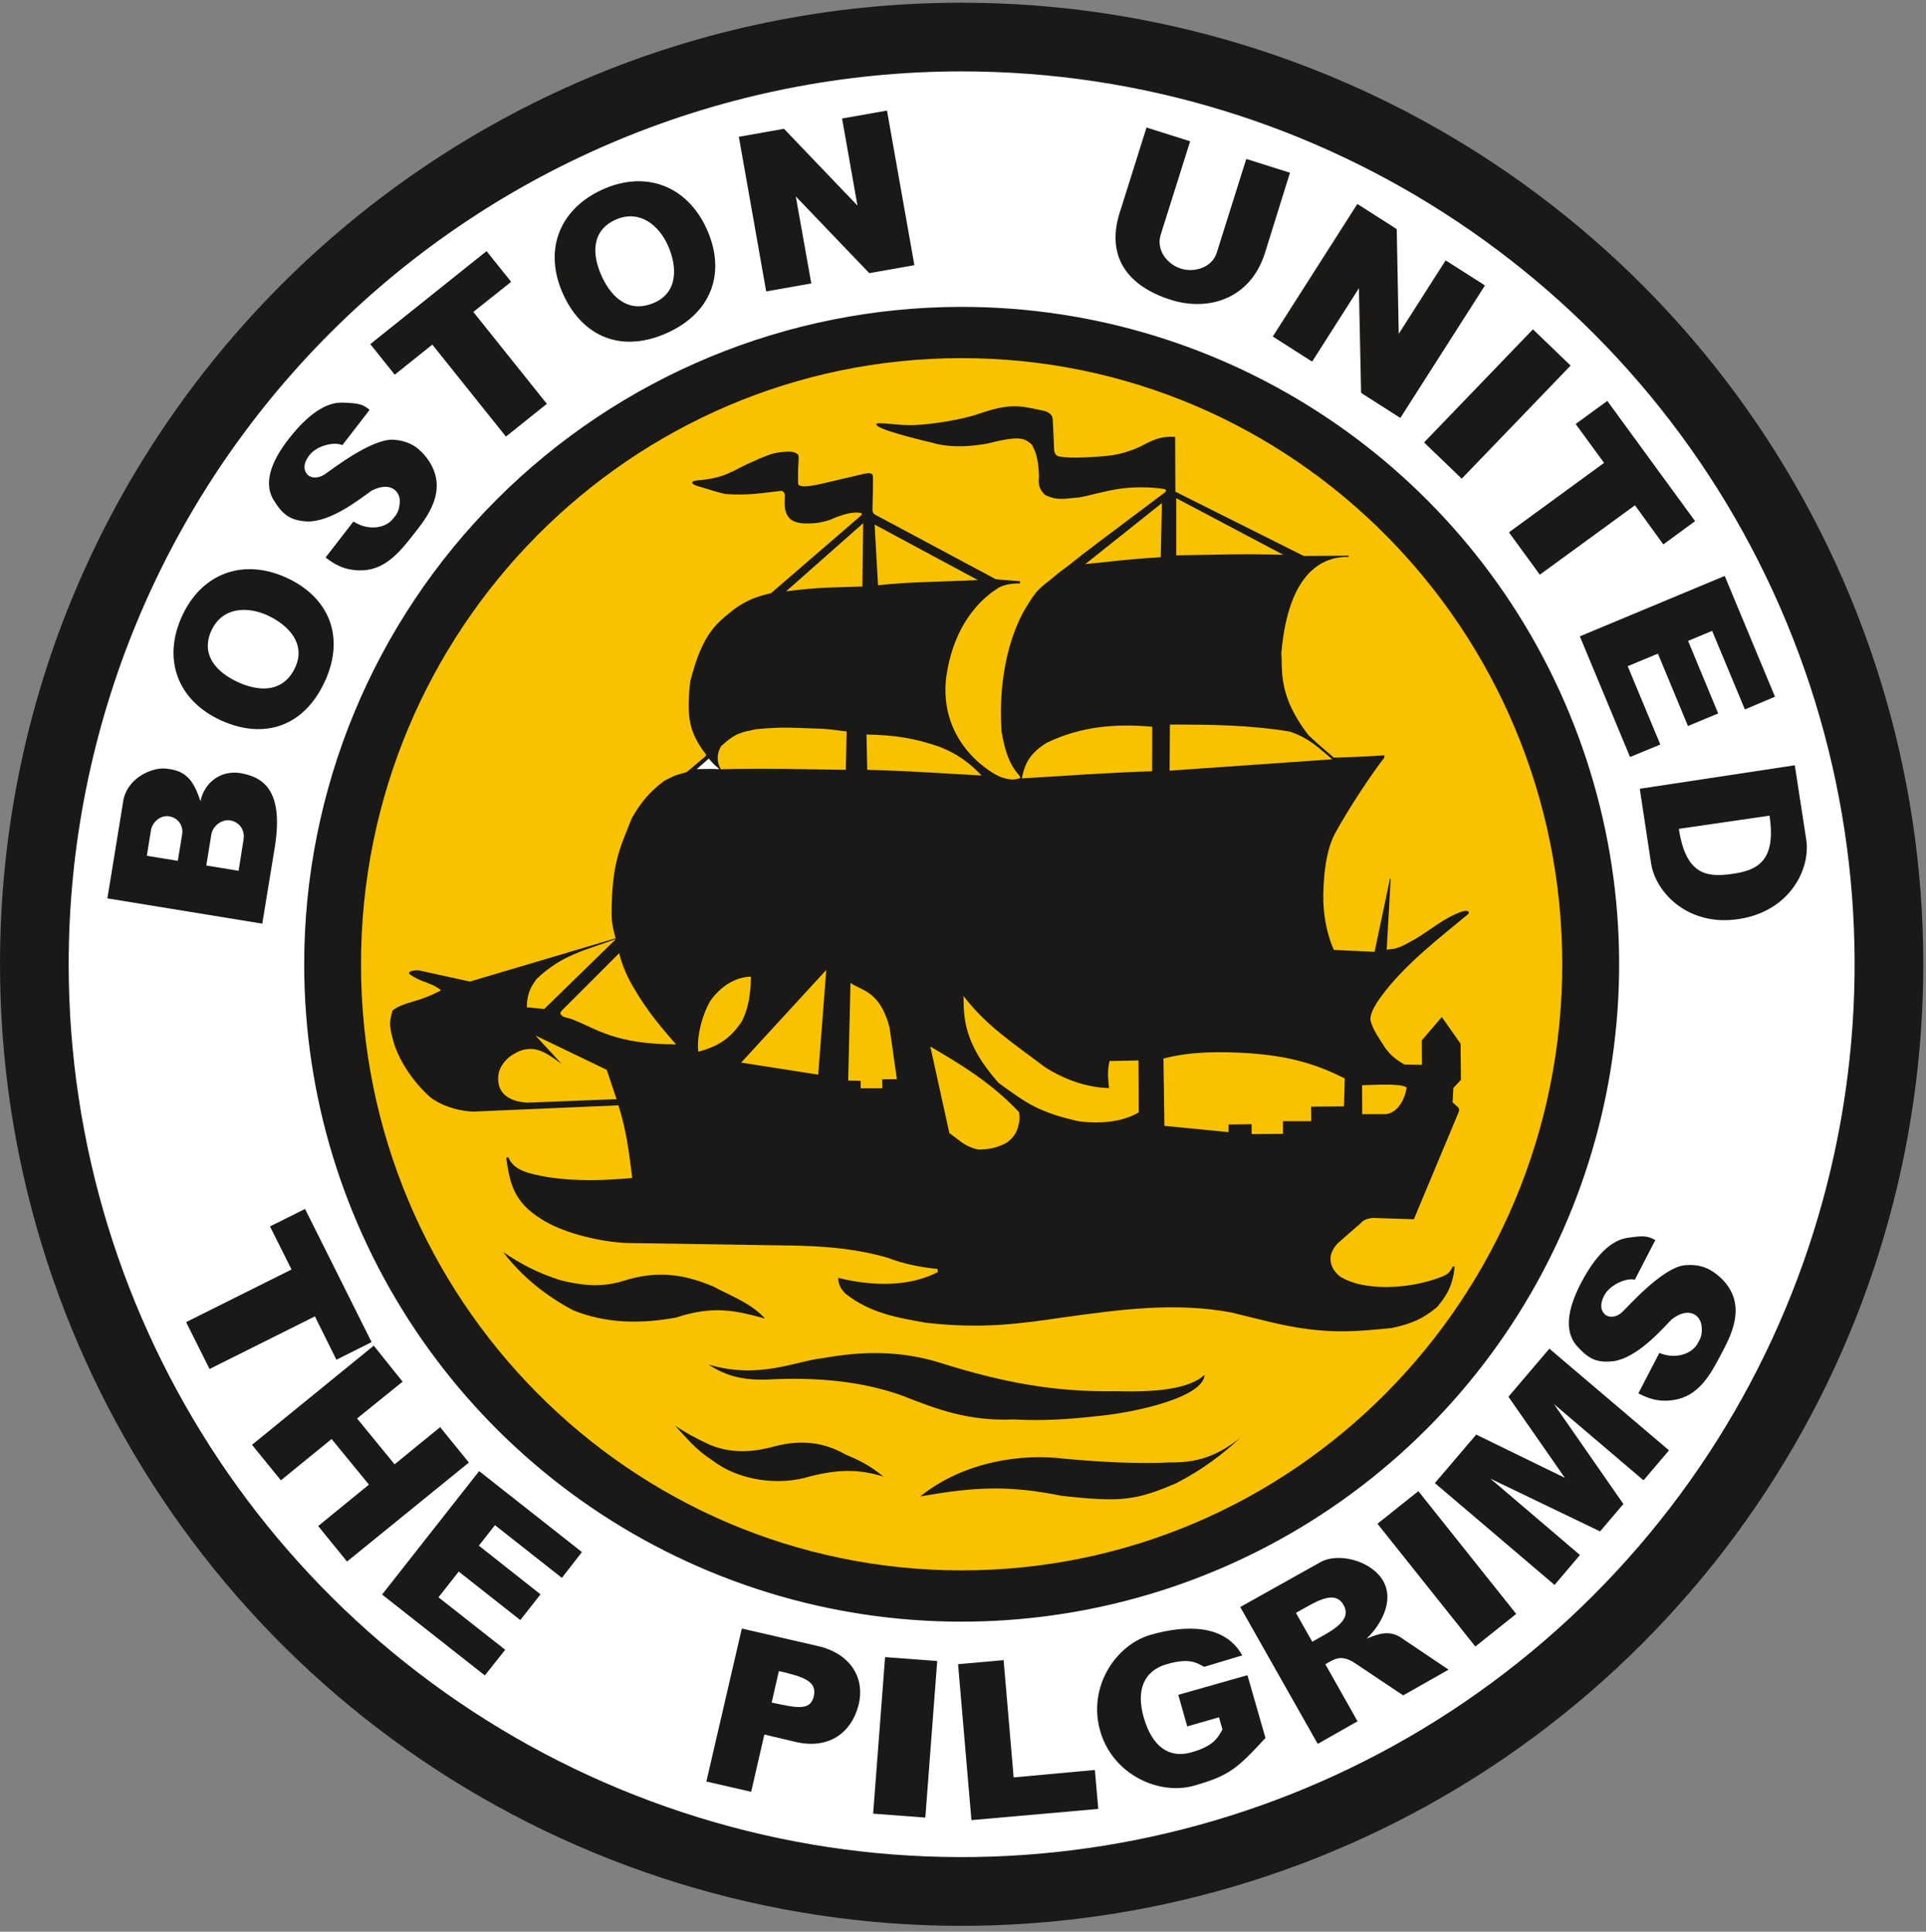 <?xml version="1.0" encoding="UTF-8"?>
<svg id="Layer_2" data-name="Layer 2" xmlns="http://www.w3.org/2000/svg" xmlns:xlink="http://www.w3.org/1999/xlink" viewBox="0 0 312.96 313.92">
  <rect x="0" y="0" width="312.96" height="313.92" fill="#808080" stroke="none"/>
  <defs>
    <style>
      .cls-1 {
        clip-path: url(#clippath);
      }

      .cls-2 {
        fill: none;
      }

      .cls-2, .cls-3, .cls-4, .cls-5, .cls-6 {
        stroke-width: 0px;
      }

      .cls-3 {
        fill: #1b1918;
      }

      .cls-3, .cls-4, .cls-5, .cls-6 {
        fill-rule: evenodd;
      }

      .cls-4 {
        fill: #27241d;
      }

      .cls-5 {
        fill: #fff;
      }

      .cls-6 {
        fill: #f9c200;
      }
    </style>
    <clipPath id="clippath">
      <rect class="cls-2" width="312.96" height="313.92"/>
    </clipPath>
  </defs>
  <g id="Layer_1-2" data-name="Layer 1">
    <g>
      <g class="cls-1">
        <path class="cls-3" d="m0,156.7C0,70.4,69.96.44,156.26.44c63.2,0,120.18,38.07,144.36,96.46,24.19,58.39,10.82,125.6-33.87,170.29-44.69,44.69-111.9,58.06-170.29,33.87C38.07,276.88,0,219.9,0,156.7h0Z"/>
      </g>
      <path class="cls-5" d="m11.16,156.7c0-38.48,15.29-75.39,42.5-102.6C80.87,26.89,117.78,11.6,156.26,11.6c58.68,0,111.59,35.36,134.05,89.57,22.46,54.22,10.05,116.63-31.45,158.12-41.5,41.5-103.91,53.91-158.12,31.45C46.51,268.3,11.16,215.39,11.16,156.7h0Z"/>
      <path class="cls-3" d="m55.64,72.34c-1.3-.62-4.14.09-5.3,1.55-1.16,1.46-.98,2.52-.45,3.16.53.65,1.7.79,2.82.07,1.11-.72,7.49-5.78,11.16-5.67,3.06.21,4.4,1.63,5.46,2.94,3.89,5.18-.1,9.86-2.25,12.6-2.14,2.74-4.64,5.81-8.68,5.7-2.61-.07-4.06-1-5.5-2.09l4.53-5.85c2.57,1.64,5.27.97,6.35-.35.63-.75,1.07-1.24,1.18-2.72.06-.86-.26-1.66-.91-2.14-.78-.57-2.04-.66-3.71.22-2.03,1.46-6.61,5.07-10.41,4.98-2.91-.16-4.05-1.18-5.52-3.56-1.54-2.62-.5-6.03,2.56-9.93,3.06-3.9,5.99-5.91,8.68-5.82,2.7.09,3.28.25,4.41,1.17l-4.43,5.74Z"/>
      <path class="cls-3" d="m265.66,207.97c-1.39-.38-4.05.83-4.94,2.47-.89,1.64-.52,2.66.12,3.2.64.54,1.82.47,2.78-.44.97-.91,6.34-7.02,9.97-7.57,3.05-.34,4.62.82,5.9,1.91,4.76,4.4,1.66,9.71.04,12.79-1.62,3.08-3.53,6.55-7.52,7.17-2.57.4-4.17-.25-5.79-1.07l3.41-6.57c2.82,1.16,5.36.01,6.19-1.48.49-.85.83-1.41.68-2.89-.1-.85-.55-1.59-1.28-1.94-.87-.42-2.13-.29-3.61.88-1.74,1.81-5.59,6.17-9.35,6.76-2.89.36-4.2-.43-6.07-2.51-1.98-2.3-1.57-5.84.74-10.23,2.31-4.39,4.83-6.89,7.5-7.29,2.67-.39,3.27-.34,4.55.36l-3.33,6.44Z"/>
      <path class="cls-3" d="m60.17,55.92l18.89-15.11,4,4.99-6.15,4.89,11.95,14.94-6.65,5.32-11.96-14.95-6.11,4.89-3.98-4.98Z"/>
      <path class="cls-3" d="m261.18,65.16l14.26,19.53-5.16,3.78-4.61-6.36-15.46,11.28-5.02-6.88,15.46-11.29-4.62-6.32,5.15-3.75Z"/>
      <path class="cls-3" d="m49.57,196.46l10.81,21.64-5.72,2.86-3.49-7.04-17.12,8.55-3.81-7.62,17.13-8.55-3.5-7,5.7-2.84Z"/>
      <path class="cls-4" d="m220.53,33.16l6.27,4,.36,17.27,7.73-12.11,6.25,3.98-13.71,21.51-6.27-4-.36-17.26-7.71,12.12-6.27-4,13.72-21.51Z"/>
      <path class="cls-3" d="m220.69,33.24l6.27,4.01.33,17.27,7.74-12.1,6.25,3.99-13.73,21.5-6.27-4.01-.34-17.26-7.72,12.11-6.27-4.01,13.74-21.49Z"/>
      <path class="cls-3" d="m120.06,22.23l7.33-1.3,11.94,12.48-2.5-14.15,7.3-1.29,4.45,25.12-7.33,1.3-11.94-12.47,2.52,14.14-7.33,1.3-4.44-25.12Z"/>
      <path class="cls-3" d="m186.29,20.72l7.1,2.24-4.8,15.23c-.74,2.42,1.05,4.75,3.29,5.46,2.23.71,5.11-.2,5.84-2.61l4.79-15.21,7.1,2.24-4.11,13.18c-2.36,7.26-9.06,9.42-15.22,7.48-7.01-2.21-10.86-7.05-8.13-14.82l4.15-13.19Z"/>
      <path class="cls-3" d="m249.09,53.52l6.12,5.89-17.69,18.38-6.12-5.89,17.69-18.38Z"/>
      <path class="cls-3" d="m223.83,247.62l6.64-5.3,15.9,19.95-6.64,5.3-15.9-19.95Z"/>
      <path class="cls-3" d="m143.82,269.29l8.47.64-1.93,25.44-8.48-.64,1.94-25.44Z"/>
      <path class="cls-3" d="m280.25,93.59l8.17,19.63-4.89,2.07-5.32-12.77-3.91,1.63,4.89,11.79-4.91,2.04-4.88-11.76-4.91,2.04,5.3,12.73-4.92,2.03-8.16-19.61,23.55-9.82Z"/>
      <path class="cls-3" d="m77.85,239.06l16.71,13.16-3.26,4.19-10.87-8.56-2.62,3.33,10.02,7.91-3.29,4.18-10-7.88-3.29,4.18,10.84,8.53-3.31,4.17-16.69-13.15,15.76-20.05Z"/>
      <path class="cls-3" d="m60.74,218.69l4.68,5.84-7.4,5.98,6.1,7.45,7.4-6.04,4.67,5.75-19.8,16.09-4.69-5.77,8.25-6.73-6.07-7.41-8.24,6.71-4.69-5.77,19.78-16.11Z"/>
      <path class="cls-3" d="m155.68,270.44l7.4-.66,1.63,19.06,13.2-1.21.55,6.33-20.61,1.82-2.17-25.33Z"/>
      <path class="cls-3" d="m195.66,270.88l6.19-1.87c-2.78-5.06-9.13-4.99-14.86-3.35-5.72,1.65-10.26,8.48-8.22,15.63,2.05,7.15,9.62,10.51,15.27,8.89,5.64-1.62,6.92-2.68,11.59-7.75l-2.93-10.2-11.24,3.19,1.46,5.13,5.16-1.48.56,1.98c-.72,1.24-1.29,2.64-5.02,3.71-3.73,1.07-6.39-1-7.73-5.52-1.34-4.52-.07-7.72,3.7-8.8,3.76-1.08,4.87-.2,6.08.43h0Z"/>
      <path class="cls-3" d="m233.15,241.02l6.72-7.89,14.41,7.03-9.17-13.18,6.65-7.81,19.44,16.52-4.14,4.87-14.56-12.39,11.29,16.24-3.79,4.45-17.82-8.57,14.55,12.41-4.13,4.86-19.43-16.54Z"/>
      <path class="cls-3" d="m17.45,146l2.62-16.1c.79-3.53,4.5-5.09,6.56-5.02,3.32.22,4.73,1.56,5.94,5.33.5-2.46,2.64-4.97,6.21-4.62,3.77.58,7.41,2.54,5.87,12.1l-2.03,12.41-25.18-4.11Z"/>
      <path class="cls-5" d="m23.86,139.07l5.03.82.69-4.19c.29-1.5-.62-2.79-2.09-3.04-1.47-.24-2.75,1.01-2.95,2.21l-.68,4.2Z"/>
      <path class="cls-5" d="m33.52,140.65l5.25.86.8-5.04c.3-1.71-.82-2.93-2.15-3.15-1.33-.22-2.84.84-3.08,2.3l-.82,5.04Z"/>
      <path class="cls-3" d="m52.82,110.65c-3.33,7.38-9.84,9.6-16.84,6.45-6.99-3.15-9.62-9.77-6.47-16.82,3.14-7.06,9.89-9.58,16.86-6.48,6.96,3.1,9.78,9.48,6.46,16.86h0Z"/>
      <path class="cls-5" d="m47.96,108.48c-1.8,3.85-5.43,4.1-9.21,2.41-3.79-1.7-6.16-4.65-4.38-8.46,1.79-3.82,5.88-3.94,9.2-2.38,3.32,1.56,6.19,4.59,4.39,8.43h0Z"/>
      <path class="cls-4" d="m108.46,54.06c-7.35,3.38-13.73.78-16.93-6.19-3.2-6.97-.84-13.68,6.16-16.94,7.01-3.26,13.75-.73,16.97,6.18,3.22,6.91,1.15,13.58-6.2,16.96h0Z"/>
      <path class="cls-6" d="m106.23,49.23c-3.88,1.72-6.79-.47-8.54-4.23-1.74-3.76-1.6-7.55,2.25-9.25,3.86-1.7,7.02.89,8.5,4.25,1.49,3.36,1.66,7.52-2.22,9.24h0Z"/>
      <path class="cls-3" d="m108.55,54.01c-7.36,3.37-13.73.77-16.93-6.21-3.19-6.97-.83-13.68,6.18-16.94,7.01-3.25,13.75-.72,16.96,6.19,3.21,6.91,1.14,13.58-6.21,16.95h0Z"/>
      <path class="cls-5" d="m106.33,49.18c-3.89,1.72-6.79-.48-8.53-4.24-1.74-3.76-1.59-7.55,2.26-9.25,3.86-1.7,7.02.9,8.5,4.26,1.48,3.36,1.65,7.52-2.23,9.24h0Z"/>
      <path class="cls-3" d="m266.44,128.18l25.2-3.82,1.86,12.08c.73,4.8-2.68,11.64-10.94,12.91-8.27,1.28-13.57-4.34-14.28-9.09l-1.83-12.09Z"/>
      <path class="cls-5" d="m272.8,134.69l14.73-2.14c1.12,7.38-1.96,8.9-6.09,9.47-4.13.57-7.5.17-8.64-7.34h0Z"/>
      <path class="cls-3" d="m120.54,264.65l-5.76,24.86,7.28,1.67,2.14-9.31,5.2,1.23c5.17,1.17,8.88-1.41,10.07-5.89,1.2-4.48-1.25-8.5-6.59-9.72l-12.34-2.84Z"/>
      <path class="cls-5" d="m125.39,276.67l1.17-5.11c4.14.95,6.23,1.68,5.67,4.12-.56,2.44-2.93,1.82-6.84,1h0Z"/>
      <path class="cls-3" d="m201.51,261.16l12.96-7.25c2.93-1.72,8.38-.31,10.28,3,1.9,3.3-.48,7.29-2.68,9.37,1.18-.41,3.25-1.56,5.38-.29l7.93,5.34-7.37,4.18-7.92-5.29c-2.25-1.44-3.3-.57-4.73.23l5.23,9.27-6.47,3.67-12.59-22.24Z"/>
      <path class="cls-5" d="m210.58,262.1l2.65,4.69c2.8-1.61,6.61-3.27,5.09-5.97-1.52-2.7-4.89-.26-7.74,1.28h0Z"/>
      <path class="cls-3" d="m49.43,156.7c0-28.34,11.25-55.51,31.29-75.54,20.04-20.04,47.21-31.29,75.54-31.29,43.21,0,82.16,26.03,98.7,65.95,16.54,39.92,7.4,85.87-23.16,116.42-30.56,30.55-76.5,39.69-116.42,23.16-39.92-16.54-65.95-55.49-65.95-98.69h0Z"/>
      <path class="cls-6" d="m156.26,58.2c53.89,0,97.59,44.11,97.59,98.5s-43.7,98.5-97.59,98.5-97.6-44.11-97.6-98.5,43.71-98.5,97.6-98.5h0Z"/>
      <path class="cls-3" d="m121.46,75.41c2.16-1.01,1.92-.87,3.06-1.33,1.62-.66,2.79-.63,3.48-.68.89-.03,1.28.16,1.61.41.26.26.15.9.08,2.26-.02.81-.01,1.29-.02,2.44-.01,1.16,3.96.07,5.88-.38l4.08-.95c.75-.18,2.08-.58,2.19.11.11.7-.06,4.92-.05,5.54.01.62.17.68,1.22,1.23,1.05.55,18.84,10.08,18.84,10.08l3.9.32v.36s-2.22-.13-3.64.8c-1.42.93-6.91,4.59-8.32,14.3-1.41,11.02,7.86,16.15,9.08,16.43,1.19.4,2.17.45,2.98.04-.27-.8-2.12-1.54-3.09-7.54-.63-9.29,1.69-16.29,3.86-19.93,2.17-3.64,2.19-3.07,5.53-5.91,3.33-2.43,1.45-1.2,6.55-5.03l10.48-7.87c.77-.57-.13-.66-.13-.66,0,0-4.12-.72-8.67.26-4.55.98-2.43.64-5.08,1.14-2.26.14-3.29.59-5.45-.4-1.07-1.04-1.12-1.86-1-3-.1-3.14-.62-4.16-1.17-5.21-1.11-.9-1.64-1.59-7.11-.18-5.65,1.06-8.74-.03-8.97-.09-.24-.06-7.71-1.78-8.96-2.72-1.25-.94,2.68-.18,4.9-.16,2.46.07,8.31-.68,12.01-2,5.21-1.78,6.91-.94,10.22-.3,1.32.43,1.3,1.11,1.33,1.69l.2,4.32s-.14,1.42,1.1,1.41c1.47.36,6.8.02,8.51-.26s3.64-.94,5.03-1.71c2.19-1.15,3.34-1.33,5.03-1.25l.04,8.91,20.86,10.45,7.31-.05-.04.2c-4.03-.08-9.74,2.25-10.91,15.6.21,2.75-.6,6.92,4.4,13.36,1.75,1.7,4.12,3.6,4.08,3.65s5.98-.18,8.23-.37l.03.37c-1.73,2.18-5.59,7.88-8.05,12.38-.93,1.81-1.75,4.54-1.88,9.82-.08,5.49,1.73,9.06,1.73,9.06l6.61.31c.83-3.96,1.66-7.92,2.5-11.88.04,0,.07,0,.11,0l-.64,11.53c1.05-.19.9.02,2.05-.41.92-.34,1.75-.9,2.63-1.35,2.45-1.45,4.59-3.37,7.35-4.36.58-.25,1.55-.34,1.25.3-4.04,3.39-10.39,8.14-14.31,13.6-1,1.38-1.64,2.65-1.62,3.53.25,1.56,1.45,3.09,2.34,4.56.88,1.23,1.65,1.9,3.19,2.79l2.85.05-.03-3.97,3.25-3.8,3.05,4.34.06,5.87-1.23,1.32-.13,2.33.93.84c.27.43.07.67-.1,1.14l-7.12,17.03c-2.2-.07-4.39-.14-6.58-.22-1.16.1-1.66.38-2.11.91-1.22,1.07-2.11,1.8-3.67,3.21-2.79,2.95.12,5.45.87,5.68,3.48,1.96,10.5,1.93,16.08-.26.84-.36,1.3-.66,1.74-1.67l.3.04c-.3,3.25-1.45,4.88-2.84,6.56-2.38,1.97-4.09,2.69-7.32,3.41-6.05.63-8.91.74-13.48.22-4.31-.53-8.42-1.73-12.6-2.72-9.2-1.75-18.32-.45-26.97.73-7.48,1.09-13.41,1.97-22.68.93-4.79-.85-9.06-1.57-13.04-4.69-.7-.59-1.28-1.63-1.23-2.6,6.02,1.46,11.73,1.35,16.18-.95l-.06-.5c-2.74-.3-5.41-.79-8.01-1.8-5.62-1.64-11.25-1.98-16.98-2.03l-25.76-.4c-4.88-.29-10.53-1.85-13.62-3.89-4.5-2.78-5.11-5.79-5.71-9.95.13-.01.3-.21.39-.01.91,2.14,3.38,2.59,6.25,3.13,4.84.75,9.36.56,13.84.16-.72-5.99-1.2-8.46-2.24-11.81l-23.54,1.02c-2.92-.11-5.58-1.16-7.09-2.38-2.8-2.51-5.12-6.06-5.95-9.09-.81-2.9-.54-3.27-.13-4.96,2.08-1.55,3.82-1.12,7.89-3.28-1.34-1.12-2.77-1.23-4.35-2.13-.31-.21-.97-.51-.86-.72.05-.32,1.15-.46,1.74-.36l8.15,1.79,23.69-7.03c-.4-1.37-.64-2.57-.67-3.96.06-8.46,1.38-10.68,3.3-15.57,1.53-2.7,3-4.35,5.25-6.05,2.29-1.22,2.39-1.01,3.68-1.44l3.07-2.59c.01-.09.1-.21.04-.28-2.8-3.61-3.18-6.27-2.55-11.85,2.02-8.02,4.41-9.53,7.12-11.73,1.97-1.43,3.67-2.09,6-2.61l14.73-12.71-.02-.31c-1.48-.32-3.45.34-5.18,1.12-.99.32-2.27.59-3.35.55-1.08.07-2.28-.07-3.02-.69-1.33-1.2-.82-3.24-.92-4.04-.12-.37-.28-.52-.59-.55-2.98.32-5.24.78-9.03.51-1.64-.34-2.99-.85-4.49-1.28-1.14-.29-1.3-.85-.07-.94,4.33-.32,5.77-1.57,8.15-2.68h0Z"/>
      <path class="cls-6" d="m176.36,91.66l12.44-9.91-.19,8.8c-6.35.39-8.17.74-12.25,1.11h0Z"/>
      <path class="cls-6" d="m191.13,80.96v9.29c5.93-.09,10.76-.29,17.4-.09l-17.4-9.2Z"/>
      <path class="cls-6" d="m187.23,118.1l-.02,7.23c-7.15.23-13.71.71-21.17,1.16.51-2.61,1.43-4.15,4.07-5.8,5.56-2.68,11.31-3.12,17.11-2.59h0Z"/>
      <path class="cls-6" d="m190.1,117.75l-.05,7.48c8.8-.61,17.61-1.23,26.42-1.84-2.11-1.78-3.72-3.44-6.88-4.5-6.54-1.08-12.92-1.15-19.49-1.14h0Z"/>
      <path class="cls-6" d="m127.75,96.08l12.51-11.06-.13,10.29c-4.27.17-6.62.05-12.38.78h0Z"/>
      <path class="cls-6" d="m142.12,85.25l.55,9.86c5.54-.61,9.83-.52,16.21-.85l-16.75-9.01Z"/>
      <path class="cls-5" d="m115.18,123.26l-1.96,1.73c1.64-.05,2.5-.05,3.68,0-.6-.55-1.02-.81-1.72-1.73h0Z"/>
      <path class="cls-6" d="m117.12,125c-.61-1.03-.75-2.38.06-3.76,2.41-2.21,3.29-2.21,5.61-2.73,4.66-.46,6.39-.2,9.73-.12,1.94.02,3.41.29,5.05.48l-.14,6.23c-6.79-.08-13.1-.29-20.3-.09h0Z"/>
      <path class="cls-6" d="m140.8,119.35l.12,5.75c7.86.21,12.43.61,18.58.92-2-2.09-4.02-3.57-6.82-4.65-3.89-1.37-7.23-1.92-11.88-2.01h0Z"/>
      <path class="cls-6" d="m100.1,152.59l-11.67,11.38-2.84-.28c.07-2.37.73-3.4,1.61-4.61,4.16-4,8.16-4.72,12.9-6.49h0Z"/>
      <path class="cls-6" d="m100.61,154.9c.49,1.99,1.35,4.01,2.53,5.9,1.91,3.27,4.09,5.95,6.72,8.92-9.86-.02-12.95-2.52-16.44-3.89-.76-.38-1.31-.38-1.93-.64-.62-.45-.48-.64-.17-1l9.29-9.29Z"/>
      <path class="cls-6" d="m120.59,165.88c1.19-2.41,1.37-4.85,1.43-7.17-2.57.06-4.93,1.58-6.61,3.96-1.48,2.58-2.23,6.15-1.94,8.24,3.15-.84,5.27-2.14,7.13-5.03h0Z"/>
      <path class="cls-6" d="m134.25,157.63l-13.82,15.05c4.17.65,8.35,1.3,12.52,1.96l1.31-17.01Z"/>
      <path class="cls-6" d="m138.2,159.72c1.7,1.29,4.74,1.18,6.34,7.23l1.19,8.42-2.39.02.03,1.46h-3.52v-1.21s-2.03-.04-2.03-.04l.38-15.88Z"/>
      <path class="cls-6" d="m91.3,172.93l-4.28-4.64,11.57,5.56,1.6,4.77-14.53.57c-3.33-.22-4.32-1.74-4.61-2.91-.4-2.04.42-3.38,1.68-4.5,3.71-2.72,5.97-.7,8.57,1.14h0Z"/>
      <path class="cls-6" d="m151.17,170.07l3.09,14.05,1.14.86c1,.78,1.94,1.49,3.52,1.82,1.63.02,3.18-.27,4.7-1.13,1.17-.9,1.6-1.66,1.88-2.84.18-.63.23-1.31.07-2.11-4.52-4.83-9.73-7.91-14.4-10.65h0Z"/>
      <path class="cls-6" d="m156.56,161.85c.04,3.68.08,7.77,5.67,14.1,4.71,3.44,6.57,4.79,13.09,6.28,3.03.37,6.84.25,9.71-1.46l-.04-8.44-4.71.09c-.26,1.31-.33,2.18-.07,4.4-3.6-.09-7.29-1.38-10.51-3.47-4.84-3.68-9.42-6.6-13.14-11.5h0Z"/>
      <path class="cls-6" d="m189.05,172.03l.16,10.93,10.41,1.02.02-1.24,3.74-.05v1.61s5.1-.05,5.1-.05v-2.05h4.59s-.03-2.36-.03-2.36l5.34-.05.13-4.54c-4.37-2.19-8.66-3.63-15.72-4.11-4.61-.26-9.15-.31-13.75.88h0Z"/>
      <path class="cls-6" d="m221.33,176.35l.02,4.71h3.38c2.02.14,3.47-1.96,3.84-4.35-1.05-.68-4.71-.41-7.24-.36h0Z"/>
      <path class="cls-3" d="m81.75,203.46c2.8,1.9,5.43,3.34,9.33,4.59,3.43.83,6.51,1.23,10.19.11,5.44-1.75,9.85-1.12,14.64.91,2.87,1.54,6.16,2.72,8.4,5.2-4.68-1.26-8.28-2.2-14.45-.16-5.76,1.05-11.38.98-16.72-1.18-4.45-2.36-8.34-5.47-11.39-9.47h0Z"/>
      <path class="cls-3" d="m115.16,221.76c8.2,2.44,14.27-.62,18.48-1.04,6.52-1.2,12.91-1.28,19.57.88,9.27,2.89,17.78,4.66,28.21,4.48,6.68.2,11.92-.43,14.32-2.66-.2,3.65-11.25,6.19-18.06,6.77-4.29.48-8.5.72-12.88.48-7.48.3-12.49-1.63-18.11-3.84-5.2-1.88-11.84-3.06-20.9-2.7-4.85.32-7.7-.46-10.64-2.37h0Z"/>
      <path class="cls-3" d="m109.64,231.62c1.8,1.25,3.64,2.22,5.6,3.12,3.88,1.69,7.77,1.1,10.75.27,4.19-1.1,7.97-.63,11.39,1.36,2.38.96,4.2,1.96,6.16,3.58-4.57-1.42-7.93-.98-11.76-.08-5.26,1.7-11.84.7-16.08-2.59-2.53-1.61-4.08-3.52-6.05-5.66h0Z"/>
      <path class="cls-3" d="m149.5,243.2c7.22-5.82,16.77-6.99,23.33-6.16,5.79.53,11.62.87,17.36.61,4.28.03,7.37-.9,11.32-3.97-2.73,2.54-5.99,5.09-10.41,7.36-6.58,2.81-8.94,3.11-18.64,2.03-7.79-1.55-13.31-1.65-22.96.13h0Z"/>
    </g>
  </g>
</svg>